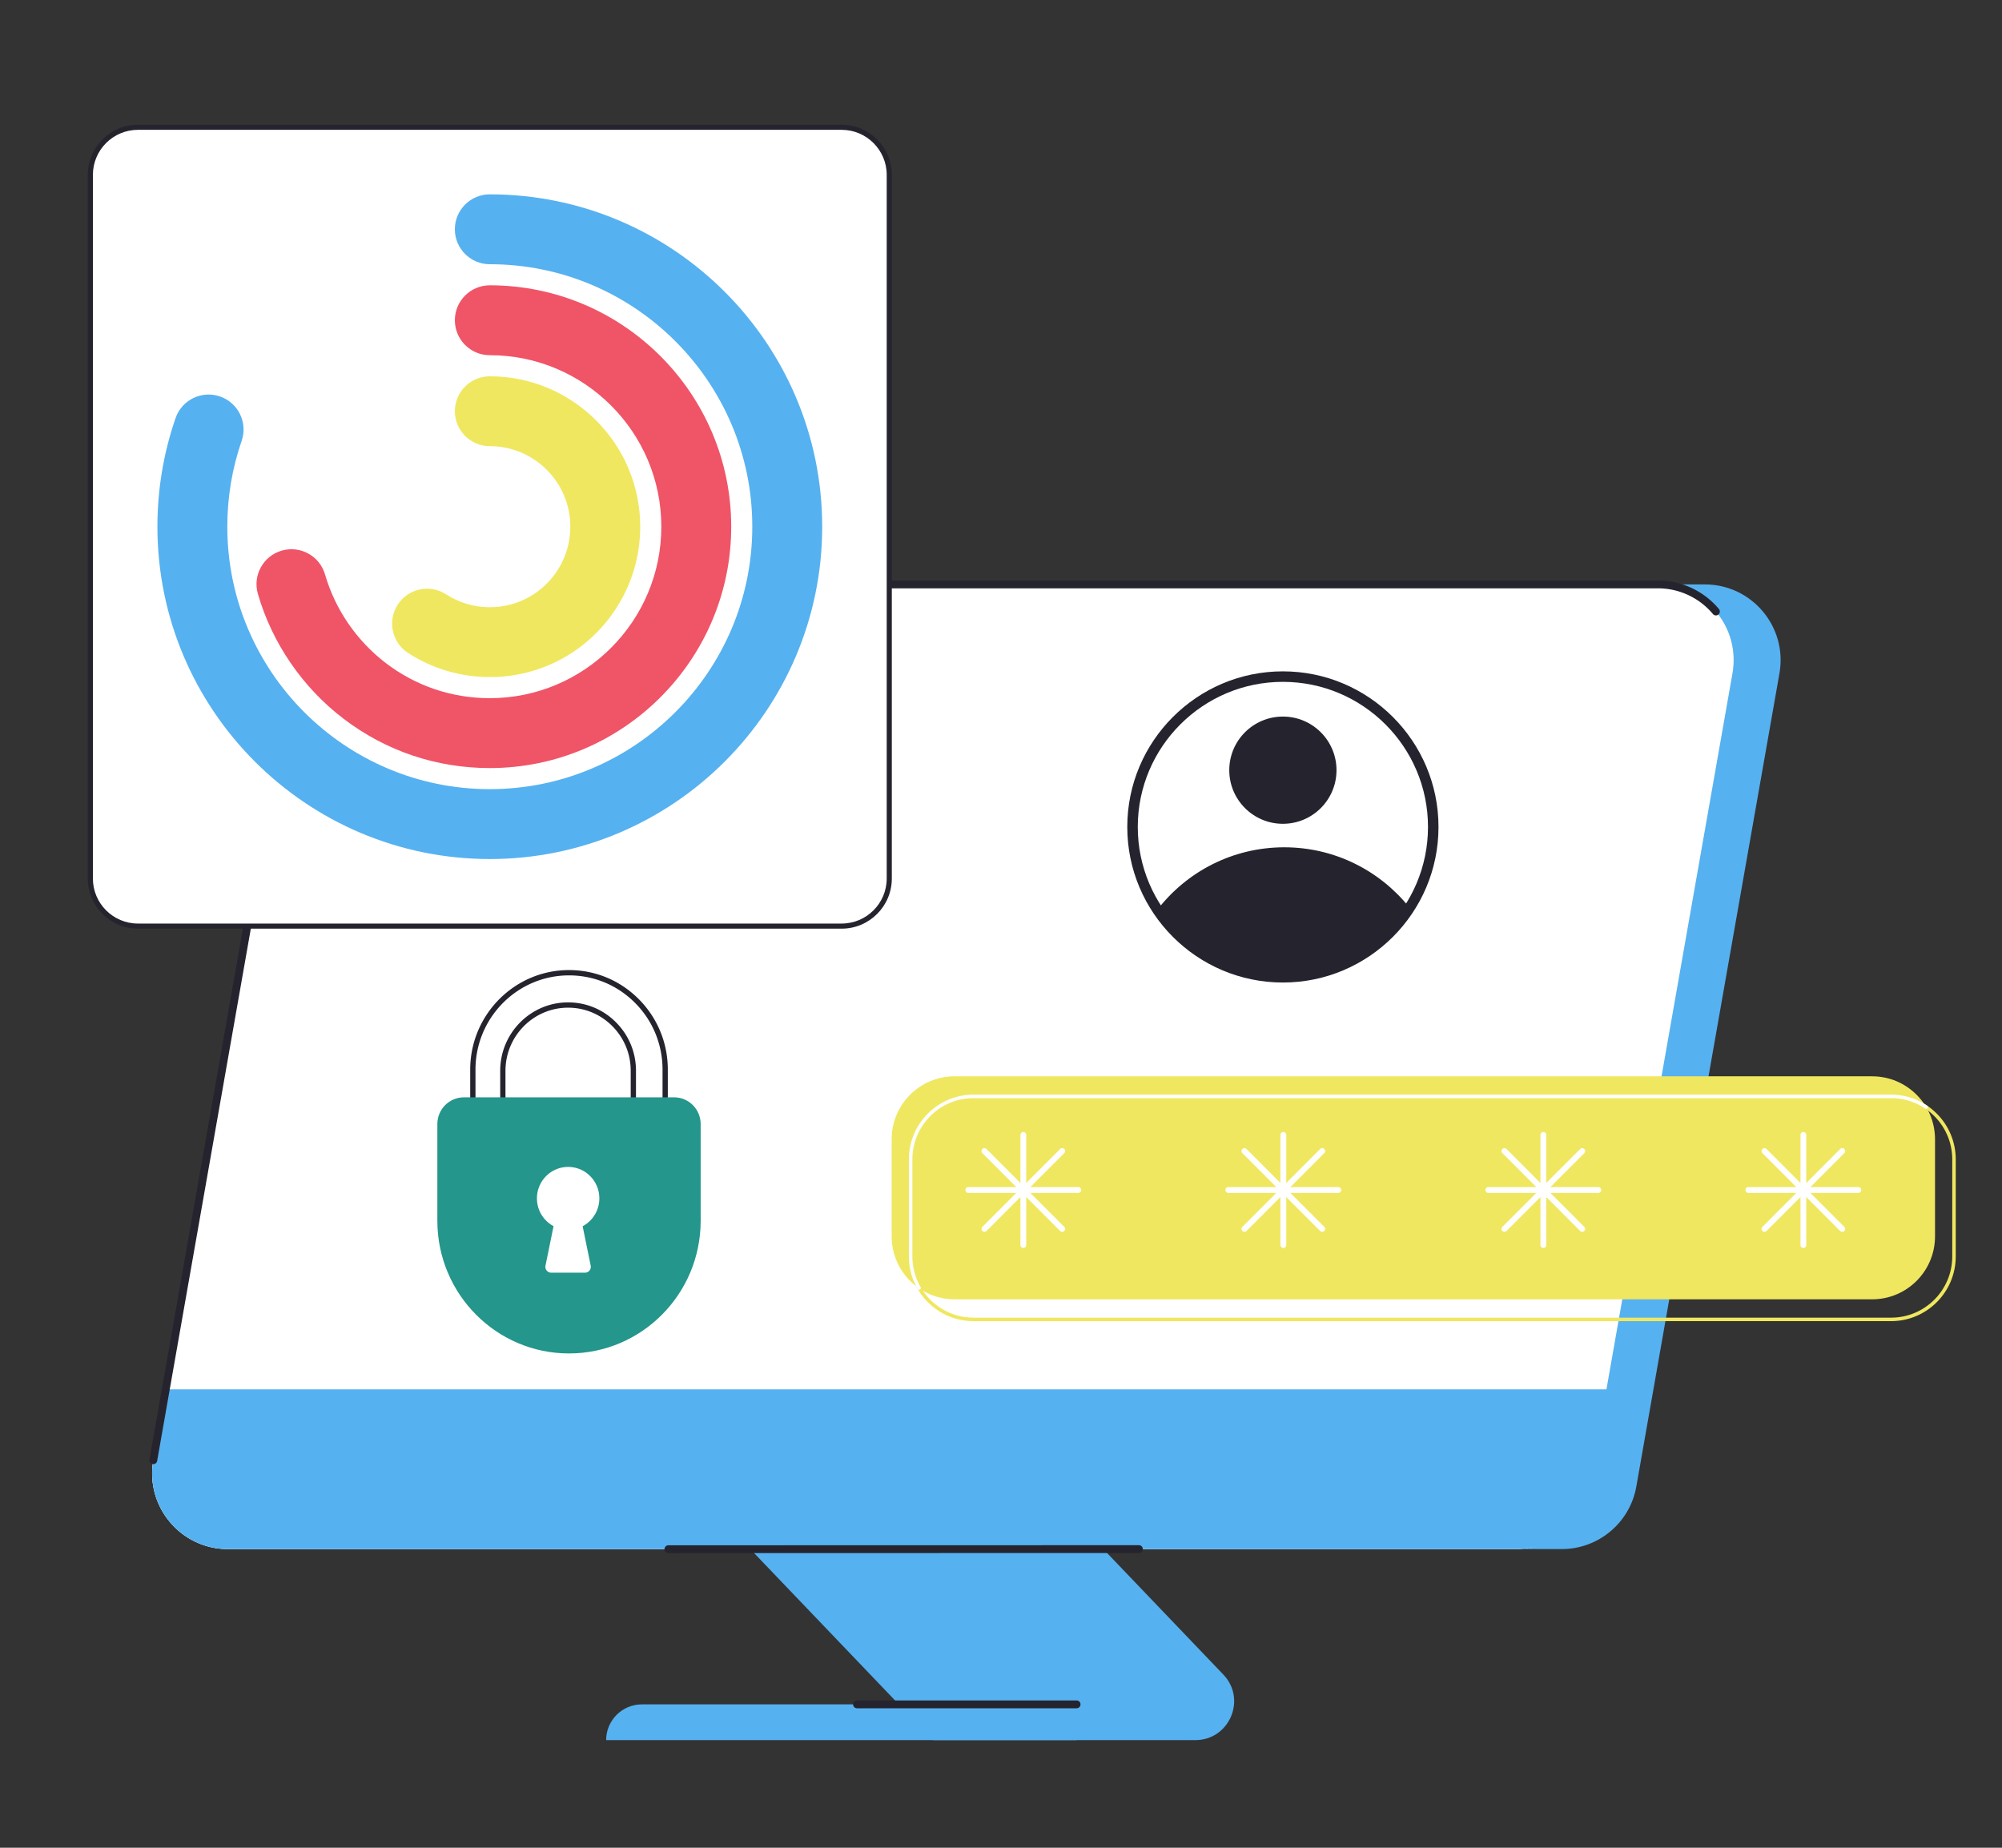<svg xmlns="http://www.w3.org/2000/svg" viewBox="0 0 1300 1200" width="1300" height="1200"><rect x="0" y="0" width="1300" height="1200" fill="#333333" stroke="none"/><g transform="translate(97.0 377.0) rotate(0.0 529.5 376.5) scale(1.695 1.694)"><svg width="624.929" height="444.569" viewBox="0 0 624.929 444.569"><path d="M216.198 106.974 577.882 1.5h18c18.05 0 31.727 16.293 28.6 34.07L569.65 347.326c-2.442 13.884-14.503 24.009-28.6 24.009H30.1c-18.05 0-31.727-16.293-28.6-34.07l105.932-95.845c2.442-13.884 94.669-134.445 108.766-134.445z" fill="#56b1f0"/><path d="M84.933 1.5h492.949c18.05 0 31.727 16.293 28.6 34.07L551.65 347.326c-2.442 13.884-14.503 24.009-28.6 24.009H30.1c-18.05 0-31.727-16.293-28.6-34.07L56.332 25.509C58.774 11.625 70.835 1.5 84.932 1.5z" fill="#fff"/><path d="M400.686 444.569H300.208l-70-73.235h135.244l45.977 48.102c9.038 9.456 2.336 25.133-10.744 25.133z" fill="#56b1f0"/><path d="M188.693 430.861h166.519v13.708H174.985c0-7.566 6.142-13.708 13.708-13.708z" fill="#56b1f0"/><path d="M355.212 432.361h-84.121a1.5 1.5 0 1 1 0-3h84.121a1.5 1.5 0 1 1 0 3z" fill="#25242e"/><path d="m558.964 346.989 7.025-36.887H6.993l-.738.129L1.5 337.265c-3.127 17.777 10.55 34.07 28.6 34.07h492.949c14.098 0 33.473-10.461 35.915-24.345z" fill="#56b1f0"/><g fill="#25242e"><path d="M1.502 338.765a1.5 1.5 0 0 1-1.479-1.76L54.855 25.249A30.493 30.493 0 0 1 84.933 0h492.949a30.469 30.469 0 0 1 23.39 10.904 1.5 1.5 0 1 1-2.298 1.928 27.477 27.477 0 0 0-21.092-9.833H84.933A27.498 27.498 0 0 0 57.81 25.768L2.977 337.525a1.5 1.5 0 0 1-1.476 1.24zm197.334 34.107a1.5 1.5 0 1 1 0-3l180.255-.037a1.5 1.5 0 1 1 0 3z"/></g></svg></g><g transform="translate(579.0 699.0) rotate(0.0 345.5 79.5) scale(0.756 0.757)"><svg width="913.971" height="210.04" viewBox="0 0 913.971 210.04"><path d="M842.17 191.306H54c-29.823 0-54-24.177-54-54V54C0 24.177 24.177 0 54 0h788.17c29.823 0 54 24.177 54 54v83.306c0 29.824-24.176 54-54 54z" fill="#f0e760"/><g fill="#fff"><path d="M79.686 133.432a2.5 2.5 0 0 1-1.768-4.267l66.799-66.8a2.5 2.5 0 1 1 3.536 3.535l-66.799 66.8a2.496 2.496 0 0 1-1.768.732z"/><path d="M146.485 133.432c-.64 0-1.28-.244-1.768-.732L77.918 65.9a2.5 2.5 0 1 1 3.536-3.535l66.799 66.8a2.5 2.5 0 0 1-1.768 4.267z"/><path d="M113.085 147.266a2.5 2.5 0 0 1-2.5-2.5V50.298a2.5 2.5 0 1 1 5 0v94.468a2.5 2.5 0 0 1-2.5 2.5z"/><path d="M160.319 100.032H65.851a2.5 2.5 0 1 1 0-5h94.468a2.5 2.5 0 1 1 0 5zm142.7 33.4a2.5 2.5 0 0 1-1.768-4.267l66.799-66.8a2.5 2.5 0 1 1 3.536 3.535l-66.799 66.8a2.493 2.493 0 0 1-1.768.732z"/><path d="M369.818 133.432c-.64 0-1.28-.244-1.768-.732l-66.799-66.8a2.5 2.5 0 1 1 3.536-3.535l66.799 66.8a2.5 2.5 0 0 1-1.768 4.267z"/><path d="M336.418 147.266a2.5 2.5 0 0 1-2.5-2.5V50.298a2.5 2.5 0 1 1 5 0v94.468a2.5 2.5 0 0 1-2.5 2.5z"/><path d="M383.653 100.032h-94.468a2.5 2.5 0 1 1 0-5h94.468a2.5 2.5 0 1 1 0 5zm142.699 33.4a2.5 2.5 0 0 1-1.768-4.267l66.799-66.8a2.5 2.5 0 1 1 3.536 3.535l-66.799 66.8a2.493 2.493 0 0 1-1.768.732z"/><path d="M593.151 133.432c-.64 0-1.28-.244-1.768-.732l-66.799-66.8a2.5 2.5 0 1 1 3.536-3.535l66.799 66.8a2.5 2.5 0 0 1-1.768 4.267z"/><path d="M559.752 147.266a2.5 2.5 0 0 1-2.5-2.5V50.298a2.5 2.5 0 1 1 5 0v94.468a2.5 2.5 0 0 1-2.5 2.5z"/><path d="M606.986 100.032h-94.468a2.5 2.5 0 1 1 0-5h94.468a2.5 2.5 0 1 1 0 5zm142.7 33.4a2.5 2.5 0 0 1-1.768-4.267l66.799-66.8a2.5 2.5 0 1 1 3.536 3.535l-66.799 66.8a2.496 2.496 0 0 1-1.768.732z"/><path d="M816.485 133.432c-.64 0-1.28-.244-1.768-.732l-66.799-66.8a2.5 2.5 0 1 1 3.536-3.535l66.799 66.8a2.5 2.5 0 0 1-1.768 4.267z"/><path d="M783.085 147.266a2.5 2.5 0 0 1-2.5-2.5V50.298a2.5 2.5 0 1 1 5 0v94.468a2.5 2.5 0 0 1-2.5 2.5z"/><path d="M830.319 100.032h-94.468a2.5 2.5 0 1 1 0-5h94.468a2.5 2.5 0 1 1 0 5z"/></g><path d="M858.471 210.04H70.301c-30.603 0-55.5-24.897-55.5-55.5V71.234c0-30.603 24.897-55.5 55.5-55.5h788.17c30.603 0 55.5 24.897 55.5 55.5v83.307c0 30.602-24.897 55.499-55.5 55.499zM70.301 18.734c-28.948 0-52.5 23.552-52.5 52.5v83.307c0 28.948 23.552 52.5 52.5 52.5h788.17c28.948 0 52.5-23.552 52.5-52.5V71.234c0-28.948-23.552-52.5-52.5-52.5z" fill="#f0e760"/><path d="M23.586 183.142c-.517 0-1.02-.267-1.298-.746a55.483 55.483 0 0 1-7.486-27.855V71.234c0-30.603 24.897-55.5 55.5-55.5h788.17c11.093 0 21.801 3.263 30.966 9.436a1.5 1.5 0 1 1-1.676 2.488c-8.668-5.838-18.797-8.924-29.29-8.924H70.301c-28.948 0-52.5 23.552-52.5 52.5v83.307c0 9.27 2.448 18.381 7.08 26.348a1.5 1.5 0 0 1-1.295 2.253z" fill="#fff"/></svg></g><g transform="translate(57.0 81.0) rotate(0.0 261.0 261.0) scale(1.107 1.107)"><svg width="471.638" height="471.638" viewBox="0 0 471.638 471.638"><path d="M442.223 470.138H29.415c-15.417 0-27.915-12.498-27.915-27.915V29.415C1.5 13.998 13.998 1.5 29.415 1.5h412.809c15.417 0 27.915 12.498 27.915 27.915v412.809c-.001 15.416-12.499 27.914-27.916 27.914z" fill="#fff"/><path d="M442.223 471.638H29.414C13.195 471.638 0 458.443 0 442.223V29.415C0 13.195 13.195 0 29.414 0h412.809c16.22 0 29.415 13.195 29.415 29.415v412.809c0 16.219-13.195 29.414-29.415 29.414zM29.414 3C14.85 3 3 14.85 3 29.415v412.809c0 14.565 11.85 26.415 26.414 26.415h412.809c14.565 0 26.415-11.85 26.415-26.415V29.415C468.638 14.85 456.788 3 442.223 3z" fill="#25242e"/><path d="M235.819 324.057c-17.089 0-33.674-4.898-47.961-14.164-9.499-6.161-12.206-18.855-6.045-28.354 6.158-9.499 18.852-12.206 28.354-6.045 7.629 4.948 16.5 7.563 25.652 7.563 16.192 0 31.081-8.157 39.827-21.821 4.849-7.574 7.411-16.364 7.411-25.417 0-26.047-21.191-47.238-47.238-47.238-11.322 0-20.5-9.178-20.5-20.5s9.178-20.5 20.5-20.5c48.654 0 88.238 39.583 88.238 88.238 0 16.902-4.8 33.334-13.88 47.52-16.32 25.496-44.118 40.718-74.358 40.718z" fill="#f0e760"/><path d="M235.819 377.425c-31.31 0-60.986-10.015-85.823-28.963-24.022-18.327-41.856-44.33-50.217-73.217-3.146-10.876 3.118-22.243 13.994-25.391 10.872-3.146 22.243 3.118 25.391 13.993 5.935 20.508 18.613 38.981 35.7 52.017 17.631 13.45 38.709 20.56 60.955 20.56 55.475 0 100.606-45.132 100.606-100.606s-45.132-100.606-100.606-100.606c-11.322 0-20.5-9.178-20.5-20.5s9.178-20.5 20.5-20.5c78.082 0 141.606 63.524 141.606 141.606s-63.524 141.607-141.606 141.607z" fill="#f05467"/><path d="M235.819 430.794c-107.51 0-194.975-87.466-194.975-194.975 0-21.826 3.585-43.265 10.656-63.721 3.698-10.7 15.369-16.377 26.072-12.677 10.7 3.699 16.377 15.372 12.678 26.073-5.578 16.137-8.406 33.069-8.406 50.326 0 84.902 69.072 153.975 153.975 153.975s153.976-69.073 153.976-153.975S320.721 81.844 235.819 81.844c-11.322 0-20.5-9.178-20.5-20.5s9.178-20.5 20.5-20.5c107.51 0 194.976 87.466 194.976 194.975s-87.467 194.975-194.976 194.975z" fill="#56b1f0"/></svg></g><g transform="translate(732.0 436.0) rotate(0.0 101.0 101.0) scale(1.136 1.136)"><svg width="177.894" height="177.894" viewBox="0 0 177.894 177.894"><circle cx="88.947" cy="88.947" fill="#fff" r="85.947"/><g fill="#25242E"><circle cx="88.947" cy="56.501" r="30.649"/><path d="M161.39 135.168c-16.769-21.071-42.633-34.582-71.655-34.582-29.528 0-55.785 13.985-72.522 35.689 15.38 23.264 41.758 38.619 71.734 38.619 30.447 0 57.175-15.846 72.443-39.726z"/><path d="M88.947 177.894C39.901 177.894 0 137.993 0 88.947S39.901 0 88.947 0s88.947 39.901 88.947 88.947-39.901 88.947-88.947 88.947zM88.947 6C43.21 6 6 43.21 6 88.947s37.21 82.947 82.947 82.947 82.947-37.21 82.947-82.947S134.684 6 88.947 6z"/></g></svg></g><g transform="translate(284.0 630.0) rotate(0.0 85.5 124.5) scale(1.141 1.15)"><svg width="149.848" height="216.5" viewBox="0 0 149.848 216.5"><path d="M129.651 56.227v39.091h-33.84c8.678 0 15.728-7.049 15.728-15.728V56.878a36.987 36.987 0 0 0-10.88-26.256 36.983 36.983 0 0 0-26.256-10.88c-20.51 0-37.136 16.627-37.136 37.136V79.59c0 8.678 7.049 15.728 15.728 15.728H20.196V56.227c0-30.23 24.497-54.727 54.728-54.727 15.115 0 28.797 6.124 38.7 16.027s16.027 23.585 16.027 38.7z" fill="#fff"/><path d="M129.651 96.818h-33.84a1.5 1.5 0 0 1 0-3c7.845 0 14.228-6.382 14.228-14.228V56.878c0-9.528-3.708-18.475-10.44-25.194-6.721-6.734-15.669-10.442-25.197-10.442-19.65 0-35.636 15.986-35.636 35.636V79.59c0 7.845 6.382 14.228 14.228 14.228a1.5 1.5 0 0 1 0 3H20.196a1.5 1.5 0 0 1-1.5-1.5V56.227C18.696 25.223 43.92 0 74.924 0c15.021 0 29.142 5.848 39.76 16.467 10.619 10.619 16.467 24.739 16.467 39.761v39.091a1.5 1.5 0 0 1-1.5 1.5zm-24.135-3h22.635V56.227c0-14.22-5.536-27.587-15.588-37.639S89.144 3 74.924 3c-29.35 0-53.227 23.878-53.227 53.227v37.591H43.29c-4.539-3.106-7.523-8.325-7.523-14.228V56.878c0-21.304 17.332-38.636 38.636-38.636 10.33 0 20.032 4.02 27.318 11.321 7.298 7.284 11.319 16.986 11.319 27.316v22.712c0 5.903-2.984 11.122-7.523 14.228z" fill="#25242E"/><path d="M15.096 71.864h119.657c8.332 0 15.096 6.764 15.096 15.096v54.616c0 41.352-33.572 74.924-74.924 74.924C33.572 216.5 0 182.928 0 141.576V86.96c0-8.332 6.764-15.096 15.096-15.096z" fill="#24968B"/><g fill="#fff"><circle cx="74.43" cy="128.923" r="17.77"/><path d="M84.017 170.894h-19.23a3.315 3.315 0 0 1-3.247-3.983l8.301-40.32h9.121l8.301 40.32a3.315 3.315 0 0 1-3.247 3.983z"/></g></svg></g></svg>